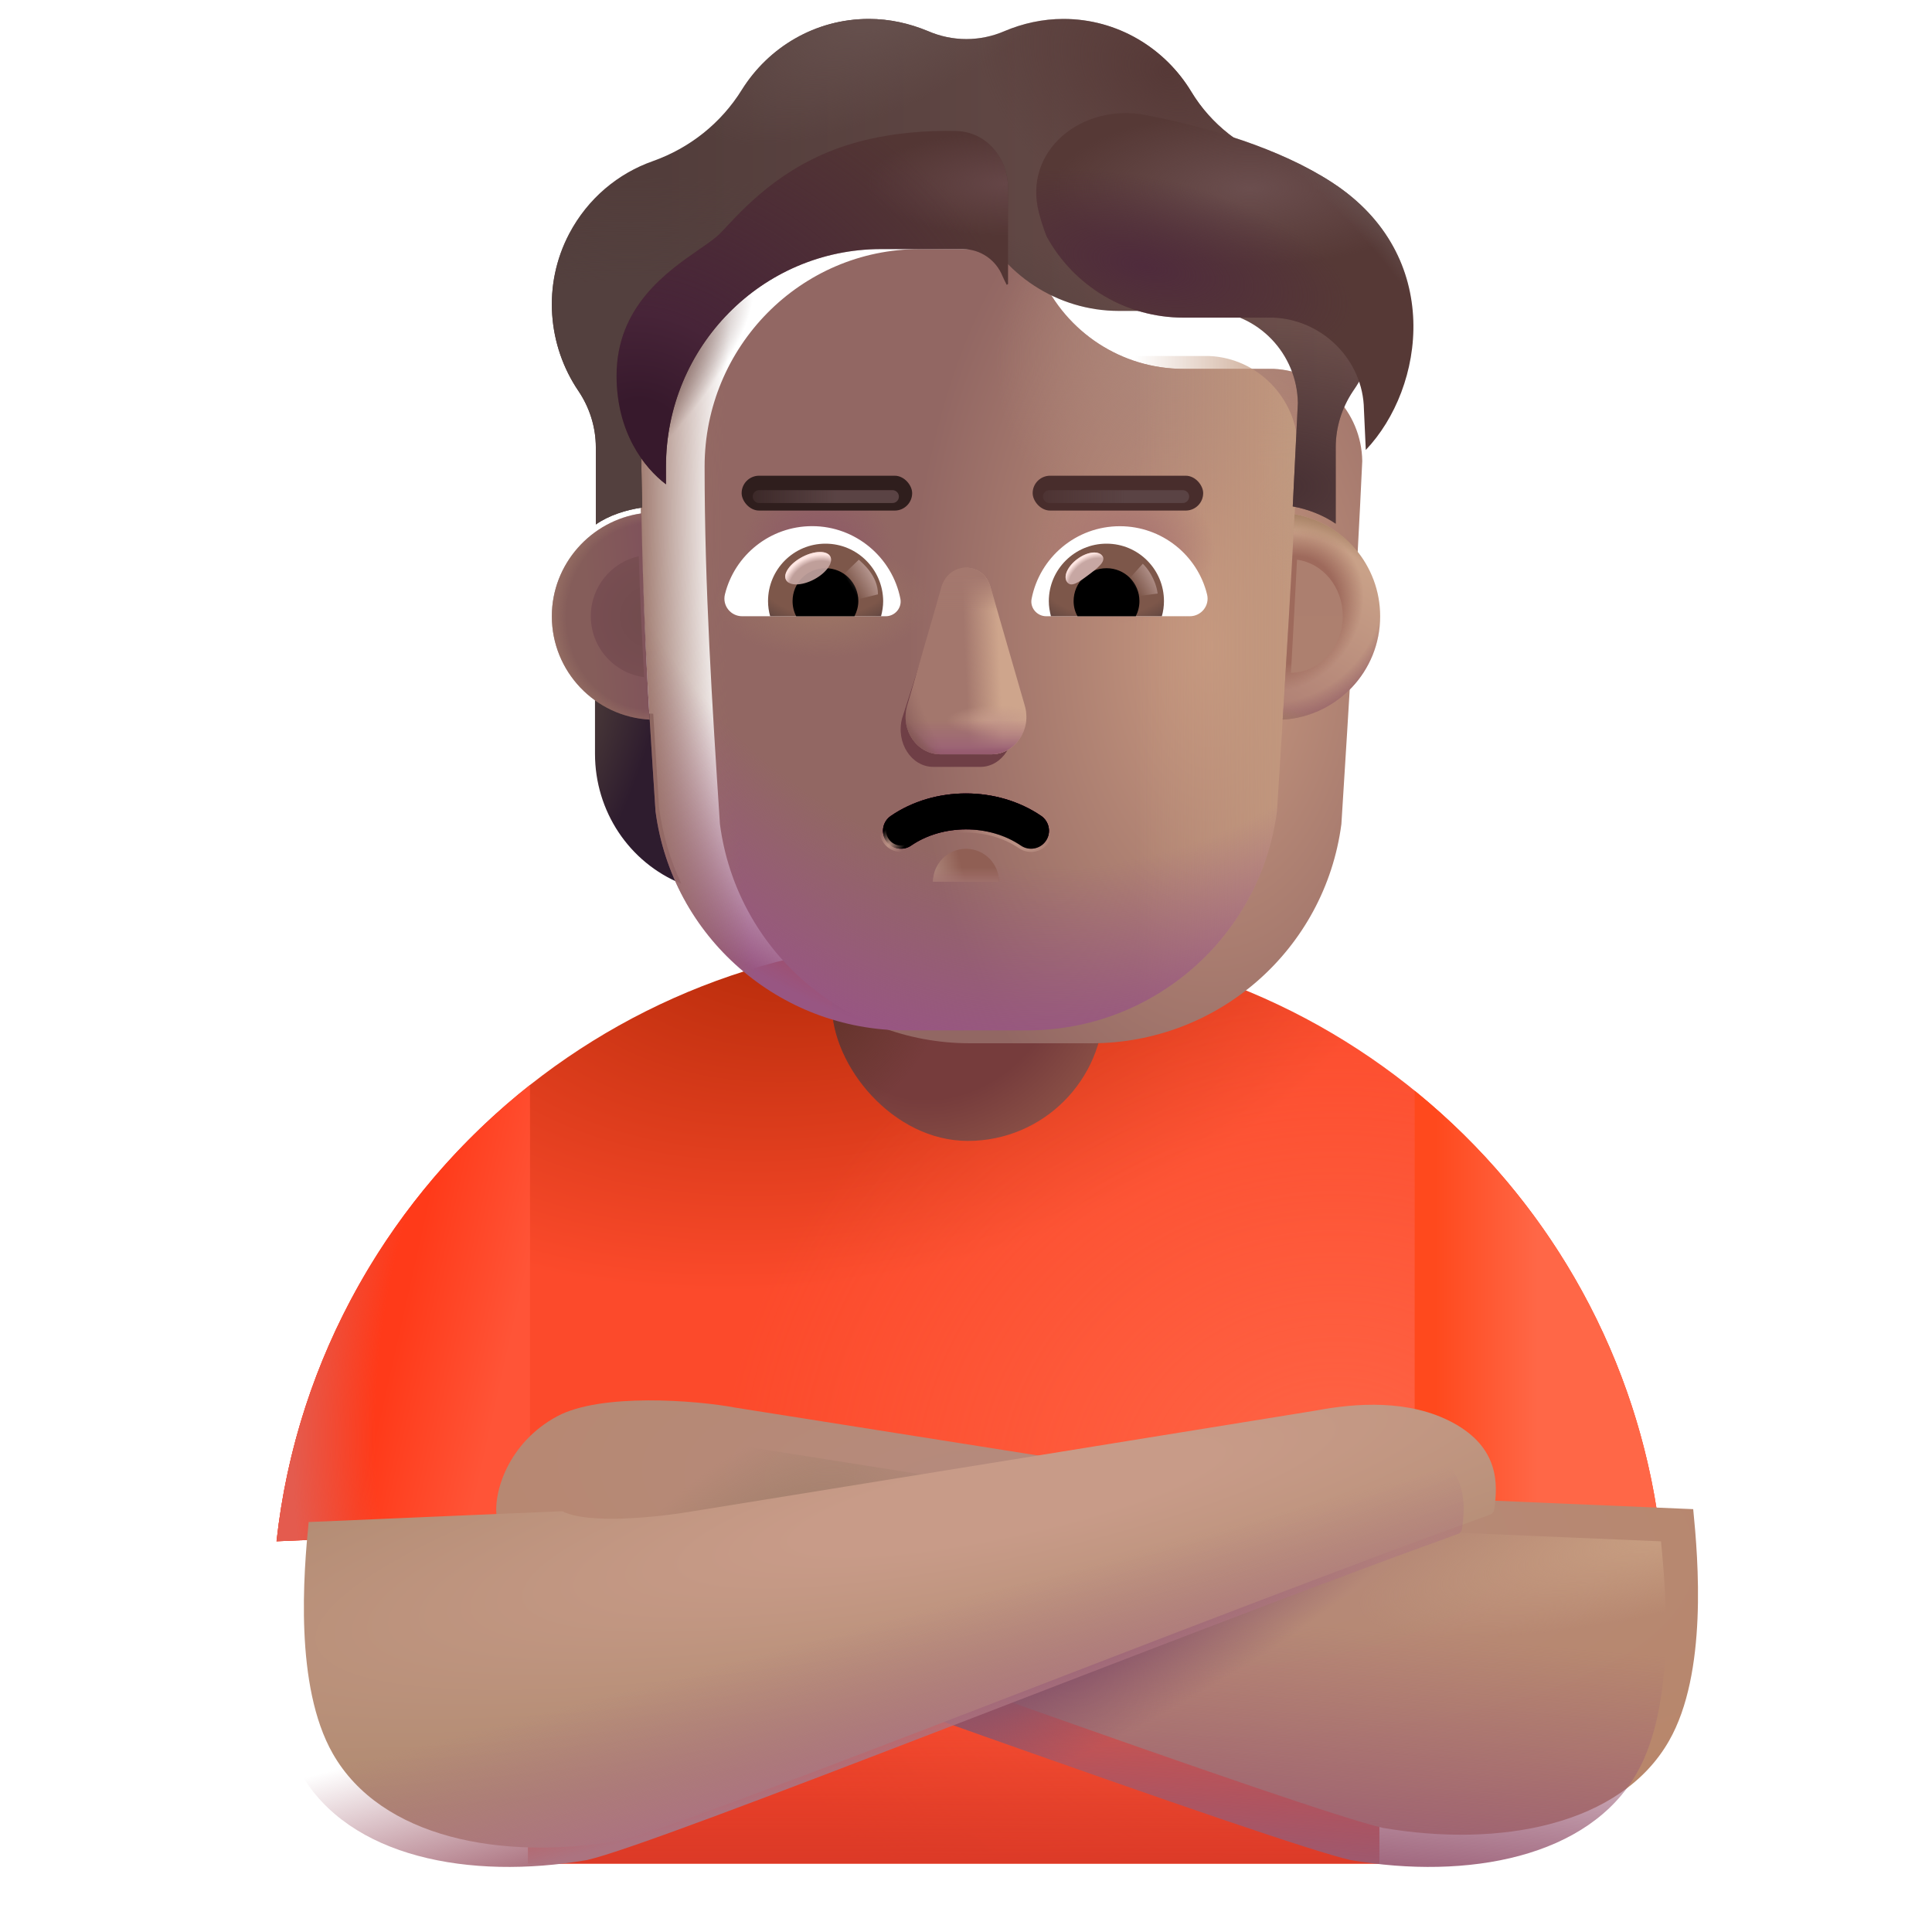 <svg viewBox="1 1 30 30" xmlns="http://www.w3.org/2000/svg">
<path d="M9.199 24.75L5.294 24.933C5.871 19.68 10.324 15.594 15.73 15.594H16.355C21.77 15.594 26.227 19.692 26.794 24.956L22.418 24.75V29.938H9.199V24.75Z" fill="url(#paint0_radial_13036_4638)"/>
<path d="M9.199 24.75L5.294 24.933C5.871 19.68 10.324 15.594 15.73 15.594H16.355C21.77 15.594 26.227 19.692 26.794 24.956L22.418 24.75V29.938H9.199V24.75Z" fill="url(#paint1_radial_13036_4638)"/>
<path d="M9.199 24.75L5.294 24.933C5.871 19.68 10.324 15.594 15.73 15.594H16.355C21.77 15.594 26.227 19.692 26.794 24.956L22.418 24.75V29.938H9.199V24.75Z" fill="url(#paint2_linear_13036_4638)"/>
<rect x="13.918" y="12.688" width="4.223" height="6.028" rx="2.111" fill="url(#paint3_radial_13036_4638)"/>
<rect x="13.918" y="12.688" width="4.223" height="6.028" rx="2.111" fill="url(#paint4_radial_13036_4638)"/>
<path d="M22.967 17.937C25.062 19.637 26.49 22.128 26.794 24.956L22.967 24.776V17.937Z" fill="url(#paint5_linear_13036_4638)"/>
<path d="M5.294 24.933L9.141 24.773L9.199 24.956H9.23V17.847C7.08 19.544 5.609 22.065 5.294 24.933Z" fill="url(#paint6_linear_13036_4638)"/>
<path d="M5.294 24.933L9.141 24.773L9.199 24.956H9.23V17.847C7.08 19.544 5.609 22.065 5.294 24.933Z" fill="url(#paint7_radial_13036_4638)"/>
<g filter="url(#filter0_i_13036_4638)">
<path d="M26.417 28.531C27.017 27.481 26.87 25.719 26.792 24.934L22.854 24.766C22.442 24.978 21.328 24.854 20.823 24.766L11.926 23.359C11.309 23.242 9.829 23.128 9.152 23.492C8.387 23.904 8.152 24.685 8.215 25.07C12.486 26.602 20.847 29.633 21.972 29.883C23.792 30.195 25.667 29.844 26.417 28.531Z" fill="url(#paint8_radial_13036_4638)"/>
</g>
<path d="M26.417 28.531C27.017 27.481 26.87 25.719 26.792 24.934L22.854 24.766C22.442 24.978 21.328 24.854 20.823 24.766L11.926 23.359C11.309 23.242 9.829 23.128 9.152 23.492C8.387 23.904 8.152 24.685 8.215 25.07C12.486 26.602 20.847 29.633 21.972 29.883C23.792 30.195 25.667 29.844 26.417 28.531Z" fill="url(#paint9_linear_13036_4638)"/>
<path d="M26.417 28.531C27.017 27.481 26.87 25.719 26.792 24.934L22.854 24.766C22.442 24.978 21.328 24.854 20.823 24.766L11.926 23.359C11.309 23.242 9.829 23.128 9.152 23.492C8.387 23.904 8.152 24.685 8.215 25.07C12.486 26.602 20.847 29.633 21.972 29.883C23.792 30.195 25.667 29.844 26.417 28.531Z" fill="url(#paint10_radial_13036_4638)"/>
<path d="M26.417 28.531C27.017 27.481 26.87 25.719 26.792 24.934L22.854 24.766C22.442 24.978 21.328 24.854 20.823 24.766L11.926 23.359C11.309 23.242 9.829 23.128 9.152 23.492C8.387 23.904 8.152 24.685 8.215 25.07C12.486 26.602 20.847 29.633 21.972 29.883C23.792 30.195 25.667 29.844 26.417 28.531Z" fill="url(#paint11_radial_13036_4638)"/>
<path d="M26.417 28.531C27.017 27.481 26.87 25.719 26.792 24.934L22.854 24.766C22.442 24.978 21.328 24.854 20.823 24.766L11.926 23.359C11.309 23.242 9.829 23.128 9.152 23.492C8.387 23.904 8.152 24.685 8.215 25.07C12.486 26.602 20.847 29.633 21.972 29.883C23.792 30.195 25.667 29.844 26.417 28.531Z" fill="url(#paint12_radial_13036_4638)"/>
<g filter="url(#filter1_i_13036_4638)">
<path d="M5.668 28.531C5.068 27.481 5.215 25.719 5.293 24.934L9.23 24.766C9.643 24.978 10.757 24.854 11.262 24.766L20.934 23.203C21.551 23.086 22.382 23.026 23.059 23.391C23.787 23.783 23.759 24.356 23.701 24.743C23.695 24.779 23.672 24.808 23.637 24.82C19.352 26.36 11.233 29.634 10.113 29.883C8.293 30.195 6.418 29.844 5.668 28.531Z" fill="url(#paint13_radial_13036_4638)"/>
</g>
<path d="M5.668 28.531C5.068 27.481 5.215 25.719 5.293 24.934L9.23 24.766C9.643 24.978 10.757 24.854 11.262 24.766L20.934 23.203C21.551 23.086 22.382 23.026 23.059 23.391C23.787 23.783 23.759 24.356 23.701 24.743C23.695 24.779 23.672 24.808 23.637 24.82C19.352 26.36 11.233 29.634 10.113 29.883C8.293 30.195 6.418 29.844 5.668 28.531Z" fill="url(#paint14_linear_13036_4638)"/>
<path d="M20.857 12.083C21.192 12.072 21.506 11.959 21.761 11.775V12.705C21.761 13.597 21.229 14.392 20.421 14.722C20.591 14.36 20.708 13.965 20.767 13.543L20.857 12.083Z" fill="url(#paint15_radial_13036_4638)"/>
<path d="M11.143 12.083C10.808 12.072 10.494 11.959 10.239 11.775V12.705C10.239 13.597 10.77 14.392 11.579 14.722C11.408 14.36 11.291 13.965 11.233 13.543L11.143 12.083Z" fill="url(#paint16_radial_13036_4638)"/>
<g filter="url(#filter2_ii_13036_4638)">
<path d="M11.179 13.597C11.436 15.548 13.096 17 15.062 17H16.947C18.912 17 20.572 15.548 20.829 13.597C20.947 11.715 21.066 9.84 21.153 7.959C21.142 7.193 20.538 6.56 19.775 6.528H18.376C17.422 6.528 16.558 5.965 16.166 5.086C16.066 4.835 15.822 4.668 15.551 4.668H14.28C12.435 4.668 10.941 6.18 10.941 8.045C10.941 9.904 11.057 11.733 11.179 13.597Z" fill="url(#paint17_radial_13036_4638)"/>
<path d="M11.179 13.597C11.436 15.548 13.096 17 15.062 17H16.947C18.912 17 20.572 15.548 20.829 13.597C20.947 11.715 21.066 9.84 21.153 7.959C21.142 7.193 20.538 6.56 19.775 6.528H18.376C17.422 6.528 16.558 5.965 16.166 5.086C16.066 4.835 15.822 4.668 15.551 4.668H14.28C12.435 4.668 10.941 6.18 10.941 8.045C10.941 9.904 11.057 11.733 11.179 13.597Z" fill="url(#paint18_radial_13036_4638)"/>
</g>
<path d="M11.179 13.597C11.436 15.548 13.096 17 15.062 17H16.947C18.912 17 20.572 15.548 20.829 13.597C20.947 11.715 21.066 9.84 21.153 7.959C21.142 7.193 20.538 6.56 19.775 6.528H18.376C17.422 6.528 16.558 5.965 16.166 5.086C16.066 4.835 15.822 4.668 15.551 4.668H14.28C12.435 4.668 10.941 6.18 10.941 8.045C10.941 9.904 11.057 11.733 11.179 13.597Z" fill="url(#paint19_linear_13036_4638)"/>
<path d="M11.179 13.597C11.436 15.548 13.096 17 15.062 17H16.947C18.912 17 20.572 15.548 20.829 13.597C20.947 11.715 21.066 9.84 21.153 7.959C21.142 7.193 20.538 6.56 19.775 6.528H18.376C17.422 6.528 16.558 5.965 16.166 5.086C16.066 4.835 15.822 4.668 15.551 4.668H14.28C12.435 4.668 10.941 6.18 10.941 8.045C10.941 9.904 11.057 11.733 11.179 13.597Z" fill="url(#paint20_radial_13036_4638)"/>
<path d="M11.179 13.597C11.436 15.548 13.096 17 15.062 17H16.947C18.912 17 20.572 15.548 20.829 13.597C20.947 11.715 21.066 9.84 21.153 7.959C21.142 7.193 20.538 6.56 19.775 6.528H18.376C17.422 6.528 16.558 5.965 16.166 5.086C16.066 4.835 15.822 4.668 15.551 4.668H14.28C12.435 4.668 10.941 6.18 10.941 8.045C10.941 9.904 11.057 11.733 11.179 13.597Z" fill="url(#paint21_radial_13036_4638)"/>
<path d="M11.179 13.597C11.436 15.548 13.096 17 15.062 17H16.947C18.912 17 20.572 15.548 20.829 13.597C20.947 11.715 21.066 9.84 21.153 7.959C21.142 7.193 20.538 6.56 19.775 6.528H18.376C17.422 6.528 16.558 5.965 16.166 5.086C16.066 4.835 15.822 4.668 15.551 4.668H14.28C12.435 4.668 10.941 6.18 10.941 8.045C10.941 9.904 11.057 11.733 11.179 13.597Z" fill="url(#paint22_radial_13036_4638)"/>
<path d="M11.179 13.597C11.436 15.548 13.096 17 15.062 17H16.947C18.912 17 20.572 15.548 20.829 13.597C20.947 11.715 21.066 9.84 21.153 7.959C21.142 7.193 20.538 6.56 19.775 6.528H18.376C17.422 6.528 16.558 5.965 16.166 5.086C16.066 4.835 15.822 4.668 15.551 4.668H14.28C12.435 4.668 10.941 6.18 10.941 8.045C10.941 9.904 11.057 11.733 11.179 13.597Z" fill="url(#paint23_radial_13036_4638)"/>
<path d="M11.179 13.597C11.436 15.548 13.096 17 15.062 17H16.947C18.912 17 20.572 15.548 20.829 13.597C20.947 11.715 21.066 9.84 21.153 7.959C21.142 7.193 20.538 6.56 19.775 6.528H18.376C17.422 6.528 16.558 5.965 16.166 5.086C16.066 4.835 15.822 4.668 15.551 4.668H14.28C12.435 4.668 10.941 6.18 10.941 8.045C10.941 9.904 11.057 11.733 11.179 13.597Z" fill="url(#paint24_radial_13036_4638)"/>
<path d="M11.179 13.597C11.436 15.548 13.096 17 15.062 17H16.947C18.912 17 20.572 15.548 20.829 13.597C20.947 11.715 21.066 9.84 21.153 7.959C21.142 7.193 20.538 6.56 19.775 6.528H18.376C17.422 6.528 16.558 5.965 16.166 5.086C16.066 4.835 15.822 4.668 15.551 4.668H14.28C12.435 4.668 10.941 6.18 10.941 8.045C10.941 9.904 11.057 11.733 11.179 13.597Z" fill="url(#paint25_radial_13036_4638)"/>
<path d="M11.179 13.597C11.436 15.548 13.096 17 15.062 17H16.947C18.912 17 20.572 15.548 20.829 13.597C20.947 11.715 21.066 9.84 21.153 7.959C21.142 7.193 20.538 6.56 19.775 6.528H18.376C17.422 6.528 16.558 5.965 16.166 5.086C16.066 4.835 15.822 4.668 15.551 4.668H14.28C12.435 4.668 10.941 6.18 10.941 8.045C10.941 9.904 11.057 11.733 11.179 13.597Z" fill="url(#paint26_radial_13036_4638)"/>
<g filter="url(#filter3_f_13036_4638)">
<path d="M16.512 14.692C16.512 14.409 16.283 14.18 16 14.18C15.717 14.18 15.488 14.409 15.488 14.692H16.512Z" fill="url(#paint27_linear_13036_4638)"/>
<path d="M16.512 14.692C16.512 14.409 16.283 14.18 16 14.18C15.717 14.18 15.488 14.409 15.488 14.692H16.512Z" fill="url(#paint28_linear_13036_4638)"/>
</g>
<g filter="url(#filter4_f_13036_4638)">
<path d="M15.599 10.316L15.008 12.153C14.908 12.53 15.15 12.908 15.492 12.908H16.224C16.566 12.908 16.808 12.525 16.708 12.153L16.213 10.316C16.108 9.909 15.71 9.909 15.599 10.316Z" fill="#6F3F46"/>
</g>
<g filter="url(#filter5_f_13036_4638)">
<path d="M15.618 10.12L15.087 11.957C14.978 12.335 15.239 12.713 15.607 12.713H16.393C16.761 12.713 17.021 12.329 16.913 11.957L16.382 10.12C16.268 9.713 15.737 9.713 15.618 10.12Z" fill="#A3776D"/>
<path d="M15.618 10.12L15.087 11.957C14.978 12.335 15.239 12.713 15.607 12.713H16.393C16.761 12.713 17.021 12.329 16.913 11.957L16.382 10.12C16.268 9.713 15.737 9.713 15.618 10.12Z" fill="url(#paint29_linear_13036_4638)"/>
<path d="M15.618 10.12L15.087 11.957C14.978 12.335 15.239 12.713 15.607 12.713H16.393C16.761 12.713 17.021 12.329 16.913 11.957L16.382 10.12C16.268 9.713 15.737 9.713 15.618 10.12Z" fill="url(#paint30_radial_13036_4638)"/>
<path d="M15.618 10.12L15.087 11.957C14.978 12.335 15.239 12.713 15.607 12.713H16.393C16.761 12.713 17.021 12.329 16.913 11.957L16.382 10.12C16.268 9.713 15.737 9.713 15.618 10.12Z" fill="url(#paint31_linear_13036_4638)"/>
<path d="M15.618 10.12L15.087 11.957C14.978 12.335 15.239 12.713 15.607 12.713H16.393C16.761 12.713 17.021 12.329 16.913 11.957L16.382 10.12C16.268 9.713 15.737 9.713 15.618 10.12Z" fill="url(#paint32_radial_13036_4638)"/>
<path d="M15.618 10.12L15.087 11.957C14.978 12.335 15.239 12.713 15.607 12.713H16.393C16.761 12.713 17.021 12.329 16.913 11.957L16.382 10.12C16.268 9.713 15.737 9.713 15.618 10.12Z" fill="url(#paint33_linear_13036_4638)"/>
</g>
<path d="M15.618 10.12L15.087 11.957C14.978 12.335 15.239 12.713 15.607 12.713H16.393C16.761 12.713 17.021 12.329 16.913 11.957L16.382 10.12C16.268 9.713 15.737 9.713 15.618 10.12Z" fill="url(#paint34_linear_13036_4638)"/>
<path d="M15.618 10.12L15.087 11.957C14.978 12.335 15.239 12.713 15.607 12.713H16.393C16.761 12.713 17.021 12.329 16.913 11.957L16.382 10.12C16.268 9.713 15.737 9.713 15.618 10.12Z" fill="url(#paint35_radial_13036_4638)"/>
<g filter="url(#filter6_ii_13036_4638)">
<path d="M20.851 4.197C21.365 4.374 21.826 4.733 22.117 5.247C22.584 6.067 22.515 7.048 22.011 7.771C21.837 8.029 21.741 8.334 21.741 8.645V9.832C21.554 9.702 21.308 9.605 21.074 9.564L21.153 7.959C21.142 7.193 20.538 6.56 19.775 6.528H18.376C17.422 6.528 16.558 5.965 16.166 5.086C16.065 4.835 15.822 4.668 15.551 4.668H14.28C12.435 4.668 10.941 6.18 10.941 8.045L10.972 9.581C10.718 9.618 10.453 9.703 10.252 9.844V8.645C10.252 8.334 10.156 8.029 9.982 7.771C9.505 7.069 9.42 6.126 9.839 5.328C10.13 4.776 10.602 4.39 11.137 4.202C11.709 3.999 12.197 3.613 12.52 3.093C12.933 2.434 13.659 1.994 14.492 1.994C14.815 1.994 15.122 2.064 15.408 2.182C15.79 2.348 16.219 2.348 16.601 2.182C16.881 2.064 17.189 1.994 17.512 1.994C18.355 1.994 19.091 2.45 19.499 3.125C19.807 3.634 20.289 4.004 20.851 4.197Z" fill="url(#paint36_linear_13036_4638)"/>
<path d="M20.851 4.197C21.365 4.374 21.826 4.733 22.117 5.247C22.584 6.067 22.515 7.048 22.011 7.771C21.837 8.029 21.741 8.334 21.741 8.645V9.832C21.554 9.702 21.308 9.605 21.074 9.564L21.153 7.959C21.142 7.193 20.538 6.56 19.775 6.528H18.376C17.422 6.528 16.558 5.965 16.166 5.086C16.065 4.835 15.822 4.668 15.551 4.668H14.28C12.435 4.668 10.941 6.18 10.941 8.045L10.972 9.581C10.718 9.618 10.453 9.703 10.252 9.844V8.645C10.252 8.334 10.156 8.029 9.982 7.771C9.505 7.069 9.42 6.126 9.839 5.328C10.13 4.776 10.602 4.39 11.137 4.202C11.709 3.999 12.197 3.613 12.52 3.093C12.933 2.434 13.659 1.994 14.492 1.994C14.815 1.994 15.122 2.064 15.408 2.182C15.79 2.348 16.219 2.348 16.601 2.182C16.881 2.064 17.189 1.994 17.512 1.994C18.355 1.994 19.091 2.45 19.499 3.125C19.807 3.634 20.289 4.004 20.851 4.197Z" fill="url(#paint37_radial_13036_4638)"/>
<path d="M20.851 4.197C21.365 4.374 21.826 4.733 22.117 5.247C22.584 6.067 22.515 7.048 22.011 7.771C21.837 8.029 21.741 8.334 21.741 8.645V9.832C21.554 9.702 21.308 9.605 21.074 9.564L21.153 7.959C21.142 7.193 20.538 6.56 19.775 6.528H18.376C17.422 6.528 16.558 5.965 16.166 5.086C16.065 4.835 15.822 4.668 15.551 4.668H14.28C12.435 4.668 10.941 6.18 10.941 8.045L10.972 9.581C10.718 9.618 10.453 9.703 10.252 9.844V8.645C10.252 8.334 10.156 8.029 9.982 7.771C9.505 7.069 9.42 6.126 9.839 5.328C10.13 4.776 10.602 4.39 11.137 4.202C11.709 3.999 12.197 3.613 12.52 3.093C12.933 2.434 13.659 1.994 14.492 1.994C14.815 1.994 15.122 2.064 15.408 2.182C15.79 2.348 16.219 2.348 16.601 2.182C16.881 2.064 17.189 1.994 17.512 1.994C18.355 1.994 19.091 2.45 19.499 3.125C19.807 3.634 20.289 4.004 20.851 4.197Z" fill="url(#paint38_radial_13036_4638)"/>
<path d="M20.851 4.197C21.365 4.374 21.826 4.733 22.117 5.247C22.584 6.067 22.515 7.048 22.011 7.771C21.837 8.029 21.741 8.334 21.741 8.645V9.832C21.554 9.702 21.308 9.605 21.074 9.564L21.153 7.959C21.142 7.193 20.538 6.56 19.775 6.528H18.376C17.422 6.528 16.558 5.965 16.166 5.086C16.065 4.835 15.822 4.668 15.551 4.668H14.28C12.435 4.668 10.941 6.18 10.941 8.045L10.972 9.581C10.718 9.618 10.453 9.703 10.252 9.844V8.645C10.252 8.334 10.156 8.029 9.982 7.771C9.505 7.069 9.42 6.126 9.839 5.328C10.13 4.776 10.602 4.39 11.137 4.202C11.709 3.999 12.197 3.613 12.52 3.093C12.933 2.434 13.659 1.994 14.492 1.994C14.815 1.994 15.122 2.064 15.408 2.182C15.79 2.348 16.219 2.348 16.601 2.182C16.881 2.064 17.189 1.994 17.512 1.994C18.355 1.994 19.091 2.45 19.499 3.125C19.807 3.634 20.289 4.004 20.851 4.197Z" fill="url(#paint39_radial_13036_4638)"/>
<path d="M20.851 4.197C21.365 4.374 21.826 4.733 22.117 5.247C22.584 6.067 22.515 7.048 22.011 7.771C21.837 8.029 21.741 8.334 21.741 8.645V9.832C21.554 9.702 21.308 9.605 21.074 9.564L21.153 7.959C21.142 7.193 20.538 6.56 19.775 6.528H18.376C17.422 6.528 16.558 5.965 16.166 5.086C16.065 4.835 15.822 4.668 15.551 4.668H14.28C12.435 4.668 10.941 6.18 10.941 8.045L10.972 9.581C10.718 9.618 10.453 9.703 10.252 9.844V8.645C10.252 8.334 10.156 8.029 9.982 7.771C9.505 7.069 9.42 6.126 9.839 5.328C10.13 4.776 10.602 4.39 11.137 4.202C11.709 3.999 12.197 3.613 12.52 3.093C12.933 2.434 13.659 1.994 14.492 1.994C14.815 1.994 15.122 2.064 15.408 2.182C15.79 2.348 16.219 2.348 16.601 2.182C16.881 2.064 17.189 1.994 17.512 1.994C18.355 1.994 19.091 2.45 19.499 3.125C19.807 3.634 20.289 4.004 20.851 4.197Z" fill="url(#paint40_radial_13036_4638)"/>
</g>
<g filter="url(#filter7_if_13036_4638)">
<path d="M16.232 5.223C16.209 5.178 16.187 5.133 16.166 5.086C16.065 4.835 15.822 4.668 15.551 4.668H14.28C12.435 4.668 10.941 6.18 10.941 8.045V8.32C10.601 8.061 10.174 7.516 10.174 6.633C10.174 5.562 10.955 5.021 11.453 4.676C11.594 4.578 11.712 4.496 11.784 4.423C11.814 4.391 11.847 4.356 11.883 4.318C12.232 3.947 12.855 3.287 13.941 2.999C14.472 2.858 15.01 2.824 15.447 2.834C15.92 2.845 16.253 3.254 16.253 3.727V5.21L16.232 5.223Z" fill="#533634"/>
<path d="M16.232 5.223C16.209 5.178 16.187 5.133 16.166 5.086C16.065 4.835 15.822 4.668 15.551 4.668H14.28C12.435 4.668 10.941 6.18 10.941 8.045V8.32C10.601 8.061 10.174 7.516 10.174 6.633C10.174 5.562 10.955 5.021 11.453 4.676C11.594 4.578 11.712 4.496 11.784 4.423C11.814 4.391 11.847 4.356 11.883 4.318C12.232 3.947 12.855 3.287 13.941 2.999C14.472 2.858 15.01 2.824 15.447 2.834C15.92 2.845 16.253 3.254 16.253 3.727V5.21L16.232 5.223Z" fill="url(#paint41_radial_13036_4638)"/>
<path d="M16.232 5.223C16.209 5.178 16.187 5.133 16.166 5.086C16.065 4.835 15.822 4.668 15.551 4.668H14.28C12.435 4.668 10.941 6.18 10.941 8.045V8.32C10.601 8.061 10.174 7.516 10.174 6.633C10.174 5.562 10.955 5.021 11.453 4.676C11.594 4.578 11.712 4.496 11.784 4.423C11.814 4.391 11.847 4.356 11.883 4.318C12.232 3.947 12.855 3.287 13.941 2.999C14.472 2.858 15.01 2.824 15.447 2.834C15.92 2.845 16.253 3.254 16.253 3.727V5.21L16.232 5.223Z" fill="url(#paint42_radial_13036_4638)"/>
</g>
<g filter="url(#filter8_if_13036_4638)">
<path d="M21.208 8.487L21.179 7.857C21.168 7.094 20.538 6.464 19.775 6.432H18.376C17.488 6.432 16.678 5.947 16.254 5.174C16.254 5.174 16.195 5.039 16.134 4.807C15.877 3.837 16.805 3.095 17.79 3.286C18.762 3.475 19.869 3.802 20.688 4.336C22.431 5.473 22.126 7.522 21.208 8.487Z" fill="#563936"/>
<path d="M21.208 8.487L21.179 7.857C21.168 7.094 20.538 6.464 19.775 6.432H18.376C17.488 6.432 16.678 5.947 16.254 5.174C16.254 5.174 16.195 5.039 16.134 4.807C15.877 3.837 16.805 3.095 17.79 3.286C18.762 3.475 19.869 3.802 20.688 4.336C22.431 5.473 22.126 7.522 21.208 8.487Z" fill="url(#paint43_radial_13036_4638)"/>
<path d="M21.208 8.487L21.179 7.857C21.168 7.094 20.538 6.464 19.775 6.432H18.376C17.488 6.432 16.678 5.947 16.254 5.174C16.254 5.174 16.195 5.039 16.134 4.807C15.877 3.837 16.805 3.095 17.79 3.286C18.762 3.475 19.869 3.802 20.688 4.336C22.431 5.473 22.126 7.522 21.208 8.487Z" fill="url(#paint44_radial_13036_4638)"/>
<path d="M21.208 8.487L21.179 7.857C21.168 7.094 20.538 6.464 19.775 6.432H18.376C17.488 6.432 16.678 5.947 16.254 5.174C16.254 5.174 16.195 5.039 16.134 4.807C15.877 3.837 16.805 3.095 17.79 3.286C18.762 3.475 19.869 3.802 20.688 4.336C22.431 5.473 22.126 7.522 21.208 8.487Z" fill="url(#paint45_radial_13036_4638)"/>
</g>
<path d="M18.389 9.171C19.041 9.171 19.593 9.62 19.743 10.229C19.787 10.403 19.653 10.569 19.475 10.569H17.246C17.104 10.569 16.99 10.439 17.019 10.297C17.144 9.657 17.708 9.171 18.389 9.171Z" fill="white"/>
<path d="M18.182 9.442C18.677 9.442 19.074 9.843 19.074 10.334C19.074 10.415 19.062 10.496 19.041 10.569H17.319C17.299 10.492 17.286 10.415 17.286 10.334C17.286 9.843 17.688 9.442 18.182 9.442Z" fill="url(#paint46_radial_13036_4638)"/>
<path d="M17.671 10.334C17.671 10.05 17.898 9.823 18.182 9.823C18.466 9.823 18.693 10.05 18.693 10.334C18.693 10.419 18.672 10.5 18.636 10.569H17.732C17.692 10.5 17.671 10.419 17.671 10.334Z" fill="black"/>
<g filter="url(#filter9_f_13036_4638)">
<path d="M18.117 9.631C18.18 9.716 18.047 9.819 17.896 9.932C17.745 10.045 17.633 10.124 17.57 10.039C17.506 9.954 17.577 9.794 17.728 9.681C17.879 9.568 18.053 9.546 18.117 9.631Z" fill="#C7A7A3"/>
<path d="M18.117 9.631C18.18 9.716 18.047 9.819 17.896 9.932C17.745 10.045 17.633 10.124 17.57 10.039C17.506 9.954 17.577 9.794 17.728 9.681C17.879 9.568 18.053 9.546 18.117 9.631Z" fill="url(#paint47_radial_13036_4638)"/>
</g>
<g filter="url(#filter10_f_13036_4638)">
<path d="M18.976 10.216C18.944 9.986 18.809 9.812 18.745 9.754L18.486 10.039L18.603 10.267L18.976 10.216Z" fill="url(#paint48_linear_13036_4638)"/>
</g>
<path d="M13.611 9.17C12.958 9.17 12.407 9.62 12.257 10.228C12.213 10.403 12.346 10.569 12.525 10.569H14.754C14.896 10.569 15.009 10.439 14.981 10.297C14.855 9.657 14.288 9.17 13.611 9.17Z" fill="white"/>
<path d="M13.818 9.442C13.323 9.442 12.926 9.843 12.926 10.334C12.926 10.415 12.938 10.496 12.959 10.569H14.681C14.701 10.492 14.714 10.415 14.714 10.334C14.71 9.843 14.312 9.442 13.818 9.442Z" fill="url(#paint49_radial_13036_4638)"/>
<path d="M14.328 10.334C14.328 10.05 14.101 9.823 13.818 9.823C13.534 9.823 13.307 10.05 13.307 10.334C13.307 10.419 13.327 10.5 13.364 10.569H14.268C14.304 10.5 14.328 10.419 14.328 10.334Z" fill="black"/>
<g filter="url(#filter11_f_13036_4638)">
<path d="M14.633 10.229C14.633 9.941 14.398 9.749 14.335 9.691L14.047 9.969L14.224 10.33L14.633 10.229Z" fill="url(#paint50_linear_13036_4638)"/>
</g>
<g filter="url(#filter12_f_13036_4638)">
<ellipse cx="13.549" cy="9.823" rx="0.389" ry="0.197" transform="rotate(-27.914 13.549 9.823)" fill="#C7A7A3" fill-opacity="0.9"/>
<ellipse cx="13.549" cy="9.823" rx="0.389" ry="0.197" transform="rotate(-27.914 13.549 9.823)" fill="url(#paint51_radial_13036_4638)"/>
</g>
<path d="M20.918 12.174C20.983 11.111 21.047 10.049 21.102 8.985C21.857 9.117 22.431 9.776 22.431 10.569C22.431 11.425 21.762 12.125 20.918 12.174Z" fill="url(#paint52_linear_13036_4638)"/>
<path d="M20.918 12.174C20.983 11.111 21.047 10.049 21.102 8.985C21.857 9.117 22.431 9.776 22.431 10.569C22.431 11.425 21.762 12.125 20.918 12.174Z" fill="url(#paint53_radial_13036_4638)"/>
<path d="M20.918 12.174C20.983 11.111 21.047 10.049 21.102 8.985C21.857 9.117 22.431 9.776 22.431 10.569C22.431 11.425 21.762 12.125 20.918 12.174Z" fill="url(#paint54_radial_13036_4638)"/>
<path d="M20.918 12.174C20.983 11.111 21.047 10.049 21.102 8.985C21.857 9.117 22.431 9.776 22.431 10.569C22.431 11.425 21.762 12.125 20.918 12.174Z" fill="url(#paint55_radial_13036_4638)"/>
<path d="M10.96 8.972C10.179 9.082 9.569 9.758 9.569 10.569C9.569 11.427 10.242 12.129 11.088 12.174C11.024 11.107 10.98 10.04 10.96 8.972Z" fill="url(#paint56_linear_13036_4638)"/>
<path d="M10.96 8.972C10.179 9.082 9.569 9.758 9.569 10.569C9.569 11.427 10.242 12.129 11.088 12.174C11.024 11.107 10.98 10.04 10.96 8.972Z" fill="url(#paint57_radial_13036_4638)"/>
<g filter="url(#filter13_f_13036_4638)">
<path d="M10.919 9.637C10.492 9.732 10.174 10.113 10.174 10.568C10.174 11.053 10.535 11.453 11.002 11.515C10.967 10.888 10.938 10.263 10.919 9.637Z" fill="url(#paint58_radial_13036_4638)"/>
</g>
<g filter="url(#filter14_f_13036_4638)">
<path d="M21.046 11.447C21.079 10.862 21.11 10.276 21.14 9.691C21.541 9.745 21.851 10.116 21.851 10.566C21.851 11.05 21.491 11.443 21.046 11.447Z" fill="url(#paint59_linear_13036_4638)"/>
</g>
<path d="M15.148 14.13C15.636 13.795 16.359 13.794 16.853 14.131C16.98 14.217 17.154 14.184 17.24 14.057C17.327 13.93 17.294 13.756 17.167 13.669C16.485 13.204 15.511 13.204 14.832 13.67C14.705 13.757 14.672 13.931 14.76 14.058C14.847 14.185 15.021 14.217 15.148 14.13Z" fill="#87004D"/>
<path d="M15.148 14.13C15.636 13.795 16.359 13.794 16.853 14.131C16.98 14.217 17.154 14.184 17.24 14.057C17.327 13.93 17.294 13.756 17.167 13.669C16.485 13.204 15.511 13.204 14.832 13.67C14.705 13.757 14.672 13.931 14.76 14.058C14.847 14.185 15.021 14.217 15.148 14.13Z" stroke="url(#paint60_radial_13036_4638)" stroke-width="0.1" stroke-linecap="round" stroke-linejoin="round"/>
<path d="M15.148 14.13C15.636 13.795 16.359 13.794 16.853 14.131C16.98 14.217 17.154 14.184 17.24 14.057C17.327 13.93 17.294 13.756 17.167 13.669C16.485 13.204 15.511 13.204 14.832 13.67C14.705 13.757 14.672 13.931 14.76 14.058C14.847 14.185 15.021 14.217 15.148 14.13Z" stroke="url(#paint61_radial_13036_4638)" stroke-width="0.1" stroke-linecap="round" stroke-linejoin="round"/>
<g filter="url(#filter15_i_13036_4638)">
<rect x="12.416" y="8.487" width="2.648" height="0.541" rx="0.271" fill="#2F1E1D"/>
</g>
<g filter="url(#filter16_i_13036_4638)">
<rect x="16.935" y="8.487" width="2.648" height="0.541" rx="0.271" fill="#482D2C"/>
</g>
<g filter="url(#filter17_f_13036_4638)">
<path d="M17.295 8.711H19.365" stroke="url(#paint62_linear_13036_4638)" stroke-width="0.2" stroke-linecap="round"/>
</g>
<g filter="url(#filter18_f_13036_4638)">
<path d="M12.788 8.711H14.858" stroke="url(#paint63_linear_13036_4638)" stroke-width="0.2" stroke-linecap="round"/>
</g>
<defs>
<filter id="filter0_i_13036_4638" x="8.205" y="22.745" width="19.161" height="7.244" filterUnits="userSpaceOnUse" color-interpolation-filters="sRGB">
<feFlood flood-opacity="0" result="BackgroundImageFix"/>
<feBlend mode="normal" in="SourceGraphic" in2="BackgroundImageFix" result="shape"/>
<feColorMatrix in="SourceAlpha" type="matrix" values="0 0 0 0 0 0 0 0 0 0 0 0 0 0 0 0 0 0 127 0" result="hardAlpha"/>
<feOffset dx="0.5" dy="-0.5"/>
<feGaussianBlur stdDeviation="0.75"/>
<feComposite in2="hardAlpha" operator="arithmetic" k2="-1" k3="1"/>
<feColorMatrix type="matrix" values="0 0 0 0 0.596 0 0 0 0 0.353 0 0 0 0 0.451 0 0 0 1 0"/>
<feBlend mode="normal" in2="shape" result="effect1_innerShadow_13036_4638"/>
</filter>
<filter id="filter1_i_13036_4638" x="5.218" y="22.813" width="19.009" height="7.177" filterUnits="userSpaceOnUse" color-interpolation-filters="sRGB">
<feFlood flood-opacity="0" result="BackgroundImageFix"/>
<feBlend mode="normal" in="SourceGraphic" in2="BackgroundImageFix" result="shape"/>
<feColorMatrix in="SourceAlpha" type="matrix" values="0 0 0 0 0 0 0 0 0 0 0 0 0 0 0 0 0 0 127 0" result="hardAlpha"/>
<feOffset dx="0.5" dy="-0.3"/>
<feGaussianBlur stdDeviation="0.5"/>
<feComposite in2="hardAlpha" operator="arithmetic" k2="-1" k3="1"/>
<feColorMatrix type="matrix" values="0 0 0 0 0.573 0 0 0 0 0.392 0 0 0 0 0.384 0 0 0 1 0"/>
<feBlend mode="normal" in2="shape" result="effect1_innerShadow_13036_4638"/>
</filter>
<filter id="filter2_ii_13036_4638" x="10.941" y="4.668" width="11.212" height="12.532" filterUnits="userSpaceOnUse" color-interpolation-filters="sRGB">
<feFlood flood-opacity="0" result="BackgroundImageFix"/>
<feBlend mode="normal" in="SourceGraphic" in2="BackgroundImageFix" result="shape"/>
<feColorMatrix in="SourceAlpha" type="matrix" values="0 0 0 0 0 0 0 0 0 0 0 0 0 0 0 0 0 0 127 0" result="hardAlpha"/>
<feOffset dx="1"/>
<feGaussianBlur stdDeviation="0.7"/>
<feComposite in2="hardAlpha" operator="arithmetic" k2="-1" k3="1"/>
<feColorMatrix type="matrix" values="0 0 0 0 0.584 0 0 0 0 0.427 0 0 0 0 0.376 0 0 0 1 0"/>
<feBlend mode="normal" in2="shape" result="effect1_innerShadow_13036_4638"/>
<feColorMatrix in="SourceAlpha" type="matrix" values="0 0 0 0 0 0 0 0 0 0 0 0 0 0 0 0 0 0 127 0" result="hardAlpha"/>
<feOffset dy="0.2"/>
<feGaussianBlur stdDeviation="0.375"/>
<feComposite in2="hardAlpha" operator="arithmetic" k2="-1" k3="1"/>
<feColorMatrix type="matrix" values="0 0 0 0 0.42 0 0 0 0 0.251 0 0 0 0 0.263 0 0 0 1 0"/>
<feBlend mode="normal" in2="effect1_innerShadow_13036_4638" result="effect2_innerShadow_13036_4638"/>
</filter>
<filter id="filter3_f_13036_4638" x="15.388" y="14.08" width="1.224" height="0.712" filterUnits="userSpaceOnUse" color-interpolation-filters="sRGB">
<feFlood flood-opacity="0" result="BackgroundImageFix"/>
<feBlend mode="normal" in="SourceGraphic" in2="BackgroundImageFix" result="shape"/>
<feGaussianBlur stdDeviation="0.05" result="effect1_foregroundBlur_13036_4638"/>
</filter>
<filter id="filter4_f_13036_4638" x="13.985" y="9.011" width="3.745" height="4.898" filterUnits="userSpaceOnUse" color-interpolation-filters="sRGB">
<feFlood flood-opacity="0" result="BackgroundImageFix"/>
<feBlend mode="normal" in="SourceGraphic" in2="BackgroundImageFix" result="shape"/>
<feGaussianBlur stdDeviation="0.5" result="effect1_foregroundBlur_13036_4638"/>
</filter>
<filter id="filter5_f_13036_4638" x="14.862" y="9.615" width="2.276" height="3.298" filterUnits="userSpaceOnUse" color-interpolation-filters="sRGB">
<feFlood flood-opacity="0" result="BackgroundImageFix"/>
<feBlend mode="normal" in="SourceGraphic" in2="BackgroundImageFix" result="shape"/>
<feGaussianBlur stdDeviation="0.1" result="effect1_foregroundBlur_13036_4638"/>
</filter>
<filter id="filter6_ii_13036_4638" x="9.569" y="1.494" width="12.862" height="8.35" filterUnits="userSpaceOnUse" color-interpolation-filters="sRGB">
<feFlood flood-opacity="0" result="BackgroundImageFix"/>
<feBlend mode="normal" in="SourceGraphic" in2="BackgroundImageFix" result="shape"/>
<feColorMatrix in="SourceAlpha" type="matrix" values="0 0 0 0 0 0 0 0 0 0 0 0 0 0 0 0 0 0 127 0" result="hardAlpha"/>
<feOffset dy="-0.5"/>
<feGaussianBlur stdDeviation="0.625"/>
<feComposite in2="hardAlpha" operator="arithmetic" k2="-1" k3="1"/>
<feColorMatrix type="matrix" values="0 0 0 0 0.267 0 0 0 0 0.153 0 0 0 0 0.184 0 0 0 1 0"/>
<feBlend mode="normal" in2="shape" result="effect1_innerShadow_13036_4638"/>
<feColorMatrix in="SourceAlpha" type="matrix" values="0 0 0 0 0 0 0 0 0 0 0 0 0 0 0 0 0 0 127 0" result="hardAlpha"/>
<feOffset dy="-0.2"/>
<feGaussianBlur stdDeviation="0.2"/>
<feComposite in2="hardAlpha" operator="arithmetic" k2="-1" k3="1"/>
<feColorMatrix type="matrix" values="0 0 0 0 0.259 0 0 0 0 0.133 0 0 0 0 0.173 0 0 0 1 0"/>
<feBlend mode="normal" in2="effect1_innerShadow_13036_4638" result="effect2_innerShadow_13036_4638"/>
</filter>
<filter id="filter7_if_13036_4638" x="9.674" y="2.332" width="7.079" height="6.487" filterUnits="userSpaceOnUse" color-interpolation-filters="sRGB">
<feFlood flood-opacity="0" result="BackgroundImageFix"/>
<feBlend mode="normal" in="SourceGraphic" in2="BackgroundImageFix" result="shape"/>
<feColorMatrix in="SourceAlpha" type="matrix" values="0 0 0 0 0 0 0 0 0 0 0 0 0 0 0 0 0 0 127 0" result="hardAlpha"/>
<feOffset dx="0.4" dy="0.2"/>
<feGaussianBlur stdDeviation="0.2"/>
<feComposite in2="hardAlpha" operator="arithmetic" k2="-1" k3="1"/>
<feColorMatrix type="matrix" values="0 0 0 0 0.365 0 0 0 0 0.286 0 0 0 0 0.271 0 0 0 1 0"/>
<feBlend mode="normal" in2="shape" result="effect1_innerShadow_13036_4638"/>
<feGaussianBlur stdDeviation="0.25" result="effect2_foregroundBlur_13036_4638"/>
</filter>
<filter id="filter8_if_13036_4638" x="15.591" y="2.756" width="7.356" height="6.231" filterUnits="userSpaceOnUse" color-interpolation-filters="sRGB">
<feFlood flood-opacity="0" result="BackgroundImageFix"/>
<feBlend mode="normal" in="SourceGraphic" in2="BackgroundImageFix" result="shape"/>
<feColorMatrix in="SourceAlpha" type="matrix" values="0 0 0 0 0 0 0 0 0 0 0 0 0 0 0 0 0 0 127 0" result="hardAlpha"/>
<feOffset dx="1" dy="-0.5"/>
<feGaussianBlur stdDeviation="0.5"/>
<feComposite in2="hardAlpha" operator="arithmetic" k2="-1" k3="1"/>
<feColorMatrix type="matrix" values="0 0 0 0 0.247 0 0 0 0 0.153 0 0 0 0 0.157 0 0 0 1 0"/>
<feBlend mode="normal" in2="shape" result="effect1_innerShadow_13036_4638"/>
<feGaussianBlur stdDeviation="0.25" result="effect2_foregroundBlur_13036_4638"/>
</filter>
<filter id="filter9_f_13036_4638" x="17.447" y="9.479" width="0.786" height="0.696" filterUnits="userSpaceOnUse" color-interpolation-filters="sRGB">
<feFlood flood-opacity="0" result="BackgroundImageFix"/>
<feBlend mode="normal" in="SourceGraphic" in2="BackgroundImageFix" result="shape"/>
<feGaussianBlur stdDeviation="0.05" result="effect1_foregroundBlur_13036_4638"/>
</filter>
<filter id="filter10_f_13036_4638" x="18.286" y="9.554" width="0.891" height="0.913" filterUnits="userSpaceOnUse" color-interpolation-filters="sRGB">
<feFlood flood-opacity="0" result="BackgroundImageFix"/>
<feBlend mode="normal" in="SourceGraphic" in2="BackgroundImageFix" result="shape"/>
<feGaussianBlur stdDeviation="0.1" result="effect1_foregroundBlur_13036_4638"/>
</filter>
<filter id="filter11_f_13036_4638" x="13.847" y="9.491" width="0.986" height="1.04" filterUnits="userSpaceOnUse" color-interpolation-filters="sRGB">
<feFlood flood-opacity="0" result="BackgroundImageFix"/>
<feBlend mode="normal" in="SourceGraphic" in2="BackgroundImageFix" result="shape"/>
<feGaussianBlur stdDeviation="0.1" result="effect1_foregroundBlur_13036_4638"/>
</filter>
<filter id="filter12_f_13036_4638" x="13.092" y="9.471" width="0.912" height="0.704" filterUnits="userSpaceOnUse" color-interpolation-filters="sRGB">
<feFlood flood-opacity="0" result="BackgroundImageFix"/>
<feBlend mode="normal" in="SourceGraphic" in2="BackgroundImageFix" result="shape"/>
<feGaussianBlur stdDeviation="0.05" result="effect1_foregroundBlur_13036_4638"/>
</filter>
<filter id="filter13_f_13036_4638" x="9.924" y="9.387" width="1.328" height="2.378" filterUnits="userSpaceOnUse" color-interpolation-filters="sRGB">
<feFlood flood-opacity="0" result="BackgroundImageFix"/>
<feBlend mode="normal" in="SourceGraphic" in2="BackgroundImageFix" result="shape"/>
<feGaussianBlur stdDeviation="0.125" result="effect1_foregroundBlur_13036_4638"/>
</filter>
<filter id="filter14_f_13036_4638" x="20.546" y="9.191" width="1.805" height="2.756" filterUnits="userSpaceOnUse" color-interpolation-filters="sRGB">
<feFlood flood-opacity="0" result="BackgroundImageFix"/>
<feBlend mode="normal" in="SourceGraphic" in2="BackgroundImageFix" result="shape"/>
<feGaussianBlur stdDeviation="0.25" result="effect1_foregroundBlur_13036_4638"/>
</filter>
<filter id="filter15_i_13036_4638" x="12.416" y="8.387" width="2.748" height="0.641" filterUnits="userSpaceOnUse" color-interpolation-filters="sRGB">
<feFlood flood-opacity="0" result="BackgroundImageFix"/>
<feBlend mode="normal" in="SourceGraphic" in2="BackgroundImageFix" result="shape"/>
<feColorMatrix in="SourceAlpha" type="matrix" values="0 0 0 0 0 0 0 0 0 0 0 0 0 0 0 0 0 0 127 0" result="hardAlpha"/>
<feOffset dx="0.1" dy="-0.1"/>
<feGaussianBlur stdDeviation="0.1"/>
<feComposite in2="hardAlpha" operator="arithmetic" k2="-1" k3="1"/>
<feColorMatrix type="matrix" values="0 0 0 0 0.224 0 0 0 0 0.133 0 0 0 0 0.141 0 0 0 1 0"/>
<feBlend mode="normal" in2="shape" result="effect1_innerShadow_13036_4638"/>
</filter>
<filter id="filter16_i_13036_4638" x="16.935" y="8.387" width="2.748" height="0.641" filterUnits="userSpaceOnUse" color-interpolation-filters="sRGB">
<feFlood flood-opacity="0" result="BackgroundImageFix"/>
<feBlend mode="normal" in="SourceGraphic" in2="BackgroundImageFix" result="shape"/>
<feColorMatrix in="SourceAlpha" type="matrix" values="0 0 0 0 0 0 0 0 0 0 0 0 0 0 0 0 0 0 127 0" result="hardAlpha"/>
<feOffset dx="0.1" dy="-0.1"/>
<feGaussianBlur stdDeviation="0.1"/>
<feComposite in2="hardAlpha" operator="arithmetic" k2="-1" k3="1"/>
<feColorMatrix type="matrix" values="0 0 0 0 0.224 0 0 0 0 0.133 0 0 0 0 0.141 0 0 0 1 0"/>
<feBlend mode="normal" in2="shape" result="effect1_innerShadow_13036_4638"/>
</filter>
<filter id="filter17_f_13036_4638" x="16.945" y="8.361" width="2.77" height="0.7" filterUnits="userSpaceOnUse" color-interpolation-filters="sRGB">
<feFlood flood-opacity="0" result="BackgroundImageFix"/>
<feBlend mode="normal" in="SourceGraphic" in2="BackgroundImageFix" result="shape"/>
<feGaussianBlur stdDeviation="0.125" result="effect1_foregroundBlur_13036_4638"/>
</filter>
<filter id="filter18_f_13036_4638" x="12.438" y="8.361" width="2.77" height="0.7" filterUnits="userSpaceOnUse" color-interpolation-filters="sRGB">
<feFlood flood-opacity="0" result="BackgroundImageFix"/>
<feBlend mode="normal" in="SourceGraphic" in2="BackgroundImageFix" result="shape"/>
<feGaussianBlur stdDeviation="0.125" result="effect1_foregroundBlur_13036_4638"/>
</filter>
<radialGradient id="paint0_radial_13036_4638" cx="0" cy="0" r="1" gradientUnits="userSpaceOnUse" gradientTransform="translate(14.022 14.591) rotate(77.468) scale(9.319 14.514)">
<stop stop-color="#A72503"/>
<stop offset="0.674" stop-color="#FC4A2B"/>
</radialGradient>
<radialGradient id="paint1_radial_13036_4638" cx="0" cy="0" r="1" gradientUnits="userSpaceOnUse" gradientTransform="translate(21.73 24.312) rotate(-90) scale(8.719 9.562)">
<stop stop-color="#FF6547"/>
<stop offset="1" stop-color="#FF6646" stop-opacity="0"/>
</radialGradient>
<linearGradient id="paint2_linear_13036_4638" x1="17.426" y1="30.357" x2="17.426" y2="26.753" gradientUnits="userSpaceOnUse">
<stop stop-color="#D73726"/>
<stop offset="1" stop-color="#D73726" stop-opacity="0"/>
</linearGradient>
<radialGradient id="paint3_radial_13036_4638" cx="0" cy="0" r="1" gradientUnits="userSpaceOnUse" gradientTransform="translate(15.728 16.428) rotate(52.035) scale(2.786 3.427)">
<stop offset="0.538" stop-color="#763C3C"/>
<stop offset="1" stop-color="#8F5549"/>
</radialGradient>
<radialGradient id="paint4_radial_13036_4638" cx="0" cy="0" r="1" gradientUnits="userSpaceOnUse" gradientTransform="translate(13.918 16.625) rotate(38.66) scale(1.601 2.055)">
<stop stop-color="#64332A"/>
<stop offset="1" stop-color="#64332A" stop-opacity="0"/>
</radialGradient>
<linearGradient id="paint5_linear_13036_4638" x1="22.967" y1="22.469" x2="24.881" y2="22.469" gradientUnits="userSpaceOnUse">
<stop offset="0.17" stop-color="#FF491D"/>
<stop offset="1" stop-color="#FF6747"/>
</linearGradient>
<linearGradient id="paint6_linear_13036_4638" x1="8.98" y1="23.312" x2="6.915" y2="22.849" gradientUnits="userSpaceOnUse">
<stop offset="0.173" stop-color="#FF5437"/>
<stop offset="1" stop-color="#FF3A19"/>
</linearGradient>
<radialGradient id="paint7_radial_13036_4638" cx="0" cy="0" r="1" gradientUnits="userSpaceOnUse" gradientTransform="translate(10.168 23.312) rotate(-180) scale(4.625 9.014)">
<stop offset="0.723" stop-color="#E45B4E" stop-opacity="0"/>
<stop offset="1" stop-color="#E45B4E"/>
</radialGradient>
<radialGradient id="paint8_radial_13036_4638" cx="0" cy="0" r="1" gradientUnits="userSpaceOnUse" gradientTransform="translate(16.71 24.842) rotate(5.344) scale(14.459 5.019)">
<stop stop-color="#B58B7F"/>
<stop offset="1" stop-color="#B88669"/>
</radialGradient>
<linearGradient id="paint9_linear_13036_4638" x1="16.051" y1="29.707" x2="16.387" y2="25.82" gradientUnits="userSpaceOnUse">
<stop stop-color="#995B74"/>
<stop offset="1" stop-color="#995B74" stop-opacity="0"/>
</linearGradient>
<radialGradient id="paint10_radial_13036_4638" cx="0" cy="0" r="1" gradientUnits="userSpaceOnUse" gradientTransform="translate(17.536 26.617) rotate(63.683) scale(1.594 6.414)">
<stop offset="0.178" stop-color="#875269"/>
<stop offset="1" stop-color="#875269" stop-opacity="0"/>
</radialGradient>
<radialGradient id="paint11_radial_13036_4638" cx="0" cy="0" r="1" gradientUnits="userSpaceOnUse" gradientTransform="translate(27.335 24.67) rotate(166.054) scale(5.397 1.228)">
<stop stop-color="#C9A083"/>
<stop offset="1" stop-color="#C9A083" stop-opacity="0"/>
</radialGradient>
<radialGradient id="paint12_radial_13036_4638" cx="0" cy="0" r="1" gradientUnits="userSpaceOnUse" gradientTransform="translate(12.892 25.462) rotate(-127.255) scale(3.733 6.837)">
<stop stop-color="#997B66"/>
<stop offset="0.499" stop-color="#997B66" stop-opacity="0"/>
</radialGradient>
<radialGradient id="paint13_radial_13036_4638" cx="0" cy="0" r="1" gradientUnits="userSpaceOnUse" gradientTransform="translate(16.143 24.531) rotate(77.975) scale(3.419 18.782)">
<stop offset="0.17" stop-color="#C89B88"/>
<stop offset="1" stop-color="#AD886E"/>
</radialGradient>
<linearGradient id="paint14_linear_13036_4638" x1="15.688" y1="28.25" x2="15.094" y2="26.062" gradientUnits="userSpaceOnUse">
<stop stop-color="#AC7380"/>
<stop offset="1" stop-color="#AC7380" stop-opacity="0"/>
</linearGradient>
<radialGradient id="paint15_radial_13036_4638" cx="0" cy="0" r="1" gradientUnits="userSpaceOnUse" gradientTransform="translate(20.749 11.775) rotate(69.657) scale(2.152 2.557)">
<stop offset="0.215" stop-color="#493B3B"/>
<stop offset="1" stop-color="#311F2C"/>
</radialGradient>
<radialGradient id="paint16_radial_13036_4638" cx="0" cy="0" r="1" gradientUnits="userSpaceOnUse" gradientTransform="translate(9.948 12.265) rotate(17.447) scale(1.546 4.771)">
<stop stop-color="#4C3C39"/>
<stop offset="0.746" stop-color="#2E1C2E"/>
</radialGradient>
<radialGradient id="paint17_radial_13036_4638" cx="0" cy="0" r="1" gradientUnits="userSpaceOnUse" gradientTransform="translate(18.805 10.834) rotate(-180) scale(4.701 8.316)">
<stop stop-color="#C89980"/>
<stop offset="1" stop-color="#926763"/>
</radialGradient>
<radialGradient id="paint18_radial_13036_4638" cx="0" cy="0" r="1" gradientUnits="userSpaceOnUse" gradientTransform="translate(18.425 5.859) rotate(121.159) scale(3.366 2.779)">
<stop offset="0.078" stop-color="#AF887B"/>
<stop offset="1" stop-color="#AF887B" stop-opacity="0"/>
</radialGradient>
<linearGradient id="paint19_linear_13036_4638" x1="21.153" y1="12.518" x2="18.626" y2="12.518" gradientUnits="userSpaceOnUse">
<stop stop-color="#C2987E"/>
<stop offset="1" stop-color="#C2987E" stop-opacity="0"/>
</linearGradient>
<radialGradient id="paint20_radial_13036_4638" cx="0" cy="0" r="1" gradientUnits="userSpaceOnUse" gradientTransform="translate(17.58 4.926) rotate(94.704) scale(12.455 10.315)">
<stop offset="0.767" stop-color="#985682" stop-opacity="0"/>
<stop offset="1" stop-color="#985682"/>
</radialGradient>
<radialGradient id="paint21_radial_13036_4638" cx="0" cy="0" r="1" gradientUnits="userSpaceOnUse" gradientTransform="translate(18.445 9.522) rotate(-90) scale(1.147 1.42)">
<stop offset="0.325" stop-color="#AB7872"/>
<stop offset="1" stop-color="#AB7872" stop-opacity="0"/>
</radialGradient>
<radialGradient id="paint22_radial_13036_4638" cx="0" cy="0" r="1" gradientUnits="userSpaceOnUse" gradientTransform="translate(13.702 9.569) rotate(-89.794) scale(1.093 1.19)">
<stop offset="0.378" stop-color="#8F5D66"/>
<stop offset="1" stop-color="#8F5D66" stop-opacity="0"/>
</radialGradient>
<radialGradient id="paint23_radial_13036_4638" cx="0" cy="0" r="1" gradientUnits="userSpaceOnUse" gradientTransform="translate(19.43 11.821) rotate(176.388) scale(8.506 21.728)">
<stop offset="0.836" stop-color="#987064" stop-opacity="0"/>
<stop offset="1" stop-color="#987064"/>
</radialGradient>
<radialGradient id="paint24_radial_13036_4638" cx="0" cy="0" r="1" gradientUnits="userSpaceOnUse" gradientTransform="translate(9.214 8.103) rotate(-40.741) scale(4.465 1.319)">
<stop offset="0.539" stop-color="#63413D"/>
<stop offset="1" stop-color="#63413D" stop-opacity="0"/>
</radialGradient>
<radialGradient id="paint25_radial_13036_4638" cx="0" cy="0" r="1" gradientUnits="userSpaceOnUse" gradientTransform="translate(21.54 7.919) rotate(95.368) scale(2.506 1.002)">
<stop offset="0.245" stop-color="#BF9980"/>
<stop offset="1" stop-color="#BF9980" stop-opacity="0"/>
</radialGradient>
<radialGradient id="paint26_radial_13036_4638" cx="0" cy="0" r="1" gradientUnits="userSpaceOnUse" gradientTransform="translate(13.786 10.339) rotate(90) scale(0.871 1.672)">
<stop stop-color="#9E7765"/>
<stop offset="1" stop-color="#9E7765" stop-opacity="0"/>
</radialGradient>
<linearGradient id="paint27_linear_13036_4638" x1="15.488" y1="14.436" x2="16.284" y2="14.239" gradientUnits="userSpaceOnUse">
<stop stop-color="#AA8378"/>
<stop offset="0.522" stop-color="#905F54"/>
</linearGradient>
<linearGradient id="paint28_linear_13036_4638" x1="16.047" y1="14.822" x2="16.047" y2="14.47" gradientUnits="userSpaceOnUse">
<stop offset="0.207" stop-color="#A27370"/>
<stop offset="1" stop-color="#A27370" stop-opacity="0"/>
</linearGradient>
<linearGradient id="paint29_linear_13036_4638" x1="16.837" y1="11.508" x2="16" y2="11.543" gradientUnits="userSpaceOnUse">
<stop offset="0.36" stop-color="#CEA58C"/>
<stop offset="1" stop-color="#CEA58C" stop-opacity="0"/>
</linearGradient>
<radialGradient id="paint30_radial_13036_4638" cx="0" cy="0" r="1" gradientUnits="userSpaceOnUse" gradientTransform="translate(16.466 12.194) rotate(90) scale(0.244 0.767)">
<stop stop-color="#C59A8A"/>
<stop offset="1" stop-color="#C59A8A" stop-opacity="0"/>
</radialGradient>
<linearGradient id="paint31_linear_13036_4638" x1="16" y1="12.647" x2="16" y2="12.182" gradientUnits="userSpaceOnUse">
<stop stop-color="#9C6376"/>
<stop offset="1" stop-color="#9C6376" stop-opacity="0"/>
</linearGradient>
<radialGradient id="paint32_radial_13036_4638" cx="0" cy="0" r="1" gradientUnits="userSpaceOnUse" gradientTransform="translate(16.582 11.625) rotate(156.092) scale(1.849 2.972)">
<stop offset="0.702" stop-color="#8A5F5C" stop-opacity="0"/>
<stop offset="1" stop-color="#744A4A"/>
<stop offset="1" stop-color="#8A5F5C"/>
</radialGradient>
<linearGradient id="paint33_linear_13036_4638" x1="16" y1="9.944" x2="16" y2="10.49" gradientUnits="userSpaceOnUse">
<stop stop-color="#A4786E"/>
<stop offset="1" stop-color="#A4786E" stop-opacity="0"/>
</linearGradient>
<linearGradient id="paint34_linear_13036_4638" x1="16.415" y1="12.784" x2="16.415" y2="12.592" gradientUnits="userSpaceOnUse">
<stop stop-color="#915468"/>
<stop offset="1" stop-color="#915468" stop-opacity="0"/>
</linearGradient>
<radialGradient id="paint35_radial_13036_4638" cx="0" cy="0" r="1" gradientUnits="userSpaceOnUse" gradientTransform="translate(16.432 11.336) rotate(136.341) scale(1.771 2.556)">
<stop offset="0.888" stop-color="#835753" stop-opacity="0"/>
<stop offset="1" stop-color="#835753"/>
</radialGradient>
<linearGradient id="paint36_linear_13036_4638" x1="22.846" y1="5.176" x2="11.244" y2="5.176" gradientUnits="userSpaceOnUse">
<stop stop-color="#6F514D"/>
<stop offset="1" stop-color="#523D3B"/>
</linearGradient>
<radialGradient id="paint37_radial_13036_4638" cx="0" cy="0" r="1" gradientUnits="userSpaceOnUse" gradientTransform="translate(10.775 7.944) rotate(-90) scale(3.498 8.847)">
<stop offset="0.536" stop-color="#53403E"/>
<stop offset="1" stop-color="#53403E" stop-opacity="0"/>
</radialGradient>
<radialGradient id="paint38_radial_13036_4638" cx="0" cy="0" r="1" gradientUnits="userSpaceOnUse" gradientTransform="translate(20.857 9.254) rotate(-87.401) scale(2.513 4.453)">
<stop stop-color="#473033"/>
<stop offset="1" stop-color="#473033" stop-opacity="0"/>
</radialGradient>
<radialGradient id="paint39_radial_13036_4638" cx="0" cy="0" r="1" gradientUnits="userSpaceOnUse" gradientTransform="translate(19.127 2.841) rotate(-149.819) scale(3.179 2.333)">
<stop stop-color="#563937"/>
<stop offset="1" stop-color="#563937" stop-opacity="0"/>
</radialGradient>
<radialGradient id="paint40_radial_13036_4638" cx="0" cy="0" r="1" gradientUnits="userSpaceOnUse" gradientTransform="translate(15.095 1.391) rotate(58.465) scale(1.729 4.004)">
<stop offset="0.287" stop-color="#654F4C"/>
<stop offset="1" stop-color="#654F4C" stop-opacity="0"/>
</radialGradient>
<radialGradient id="paint41_radial_13036_4638" cx="0" cy="0" r="1" gradientUnits="userSpaceOnUse" gradientTransform="translate(16.253 3.649) rotate(180) scale(2.199 0.816)">
<stop stop-color="#654647"/>
<stop offset="1" stop-color="#654647" stop-opacity="0"/>
</radialGradient>
<radialGradient id="paint42_radial_13036_4638" cx="0" cy="0" r="1" gradientUnits="userSpaceOnUse" gradientTransform="translate(10.574 7.588) rotate(-57.724) scale(6.022 6.671)">
<stop offset="0.093" stop-color="#37192C"/>
<stop offset="0.311" stop-color="#472438"/>
<stop offset="1" stop-color="#472438" stop-opacity="0"/>
</radialGradient>
<radialGradient id="paint43_radial_13036_4638" cx="0" cy="0" r="1" gradientUnits="userSpaceOnUse" gradientTransform="translate(19.411 4.425) scale(3.056 1.195)">
<stop stop-color="#6B4E4E"/>
<stop offset="1" stop-color="#6B4E4E" stop-opacity="0"/>
</radialGradient>
<radialGradient id="paint44_radial_13036_4638" cx="0" cy="0" r="1" gradientUnits="userSpaceOnUse" gradientTransform="translate(18.631 7.46) rotate(-41.829) scale(3.968 7.264)">
<stop offset="0.857" stop-color="#685351" stop-opacity="0"/>
<stop offset="1" stop-color="#685351"/>
</radialGradient>
<radialGradient id="paint45_radial_13036_4638" cx="0" cy="0" r="1" gradientUnits="userSpaceOnUse" gradientTransform="translate(17.769 5.64) rotate(12.654) scale(3.303 1.383)">
<stop stop-color="#4F2B3C"/>
<stop offset="1" stop-color="#4F2B3C" stop-opacity="0"/>
</radialGradient>
<radialGradient id="paint46_radial_13036_4638" cx="0" cy="0" r="1" gradientUnits="userSpaceOnUse" gradientTransform="translate(18.18 9.919) rotate(90) scale(0.811 1.289)">
<stop offset="0.802" stop-color="#7D574A"/>
<stop offset="1" stop-color="#694B43"/>
<stop offset="1" stop-color="#804D49"/>
<stop offset="1" stop-color="#664842"/>
</radialGradient>
<radialGradient id="paint47_radial_13036_4638" cx="0" cy="0" r="1" gradientUnits="userSpaceOnUse" gradientTransform="translate(17.952 10.003) rotate(-127.812) scale(0.378 0.52)">
<stop offset="0.766" stop-color="#FFE6E2" stop-opacity="0"/>
<stop offset="0.966" stop-color="#FFE6E2"/>
</radialGradient>
<linearGradient id="paint48_linear_13036_4638" x1="18.957" y1="9.973" x2="18.644" y2="10.166" gradientUnits="userSpaceOnUse">
<stop stop-color="#B4948D"/>
<stop offset="1" stop-color="#B4948D" stop-opacity="0"/>
</linearGradient>
<radialGradient id="paint49_radial_13036_4638" cx="0" cy="0" r="1" gradientUnits="userSpaceOnUse" gradientTransform="translate(13.82 9.919) rotate(90) scale(0.811 1.29)">
<stop offset="0.802" stop-color="#7D574A"/>
<stop offset="1" stop-color="#694B43"/>
<stop offset="1" stop-color="#804D49"/>
<stop offset="1" stop-color="#664842"/>
</radialGradient>
<linearGradient id="paint50_linear_13036_4638" x1="14.563" y1="9.973" x2="14.249" y2="10.166" gradientUnits="userSpaceOnUse">
<stop stop-color="#B4948D"/>
<stop offset="1" stop-color="#B4948D" stop-opacity="0"/>
</linearGradient>
<radialGradient id="paint51_radial_13036_4638" cx="0" cy="0" r="1" gradientUnits="userSpaceOnUse" gradientTransform="translate(13.534 10.138) rotate(-90.897) scale(0.494 0.593)">
<stop offset="0.766" stop-color="#FFE6E2" stop-opacity="0"/>
<stop offset="0.966" stop-color="#FFE6E2"/>
</radialGradient>
<linearGradient id="paint52_linear_13036_4638" x1="22.431" y1="10" x2="21.225" y2="12.174" gradientUnits="userSpaceOnUse">
<stop stop-color="#C9A188"/>
<stop offset="1" stop-color="#B08175"/>
</linearGradient>
<radialGradient id="paint53_radial_13036_4638" cx="0" cy="0" r="1" gradientUnits="userSpaceOnUse" gradientTransform="translate(20.614 9.933) rotate(74.347) scale(2.328 2.221)">
<stop offset="0.856" stop-color="#9A676A" stop-opacity="0"/>
<stop offset="1" stop-color="#9A676A"/>
</radialGradient>
<radialGradient id="paint54_radial_13036_4638" cx="0" cy="0" r="1" gradientUnits="userSpaceOnUse" gradientTransform="translate(20.974 10.477) rotate(-53.92) scale(1.337 1.12)">
<stop offset="0.664" stop-color="#9E6A5C"/>
<stop offset="1" stop-color="#9E6A5C" stop-opacity="0"/>
</radialGradient>
<radialGradient id="paint55_radial_13036_4638" cx="0" cy="0" r="1" gradientUnits="userSpaceOnUse" gradientTransform="translate(21.088 10.649) rotate(-69.263) scale(1.656 2.213)">
<stop offset="0.803" stop-color="#A47F62" stop-opacity="0"/>
<stop offset="1" stop-color="#A47F62"/>
</radialGradient>
<linearGradient id="paint56_linear_13036_4638" x1="10.155" y1="10.703" x2="11.612" y2="10.576" gradientUnits="userSpaceOnUse">
<stop stop-color="#855D5A"/>
<stop offset="1" stop-color="#7D4D5B"/>
</linearGradient>
<radialGradient id="paint57_radial_13036_4638" cx="0" cy="0" r="1" gradientUnits="userSpaceOnUse" gradientTransform="translate(11.088 10.573) rotate(-180) scale(1.657 1.85)">
<stop offset="0.778" stop-color="#9D7667" stop-opacity="0"/>
<stop offset="1" stop-color="#9D7667"/>
</radialGradient>
<radialGradient id="paint58_radial_13036_4638" cx="0" cy="0" r="1" gradientUnits="userSpaceOnUse" gradientTransform="translate(11.09 10.576) rotate(170.26) scale(0.929 0.953)">
<stop stop-color="#714B4D"/>
<stop offset="1" stop-color="#784E52"/>
</radialGradient>
<linearGradient id="paint59_linear_13036_4638" x1="21.448" y1="9.691" x2="21.448" y2="11.447" gradientUnits="userSpaceOnUse">
<stop stop-color="#AC7F6F"/>
<stop offset="1" stop-color="#AD806F"/>
</linearGradient>
<radialGradient id="paint60_radial_13036_4638" cx="0" cy="0" r="1" gradientUnits="userSpaceOnUse" gradientTransform="translate(16.756 14.129) rotate(-67.758) scale(0.41 0.977)">
<stop stop-color="#BC9386"/>
<stop offset="1" stop-color="#BC9386" stop-opacity="0"/>
</radialGradient>
<radialGradient id="paint61_radial_13036_4638" cx="0" cy="0" r="1" gradientUnits="userSpaceOnUse" gradientTransform="translate(14.793 14.129) rotate(-47.305) scale(0.326 0.223)">
<stop stop-color="#BC9386"/>
<stop offset="1" stop-color="#BC9386" stop-opacity="0"/>
</radialGradient>
<linearGradient id="paint62_linear_13036_4638" x1="19.435" y1="8.711" x2="16.618" y2="8.711" gradientUnits="userSpaceOnUse">
<stop offset="0.333" stop-color="#5A4344"/>
<stop offset="1" stop-color="#5A4344" stop-opacity="0"/>
</linearGradient>
<linearGradient id="paint63_linear_13036_4638" x1="14.929" y1="8.711" x2="12.111" y2="8.711" gradientUnits="userSpaceOnUse">
<stop offset="0.333" stop-color="#5A4344"/>
<stop offset="1" stop-color="#5A4344" stop-opacity="0"/>
</linearGradient>
</defs>
</svg>
